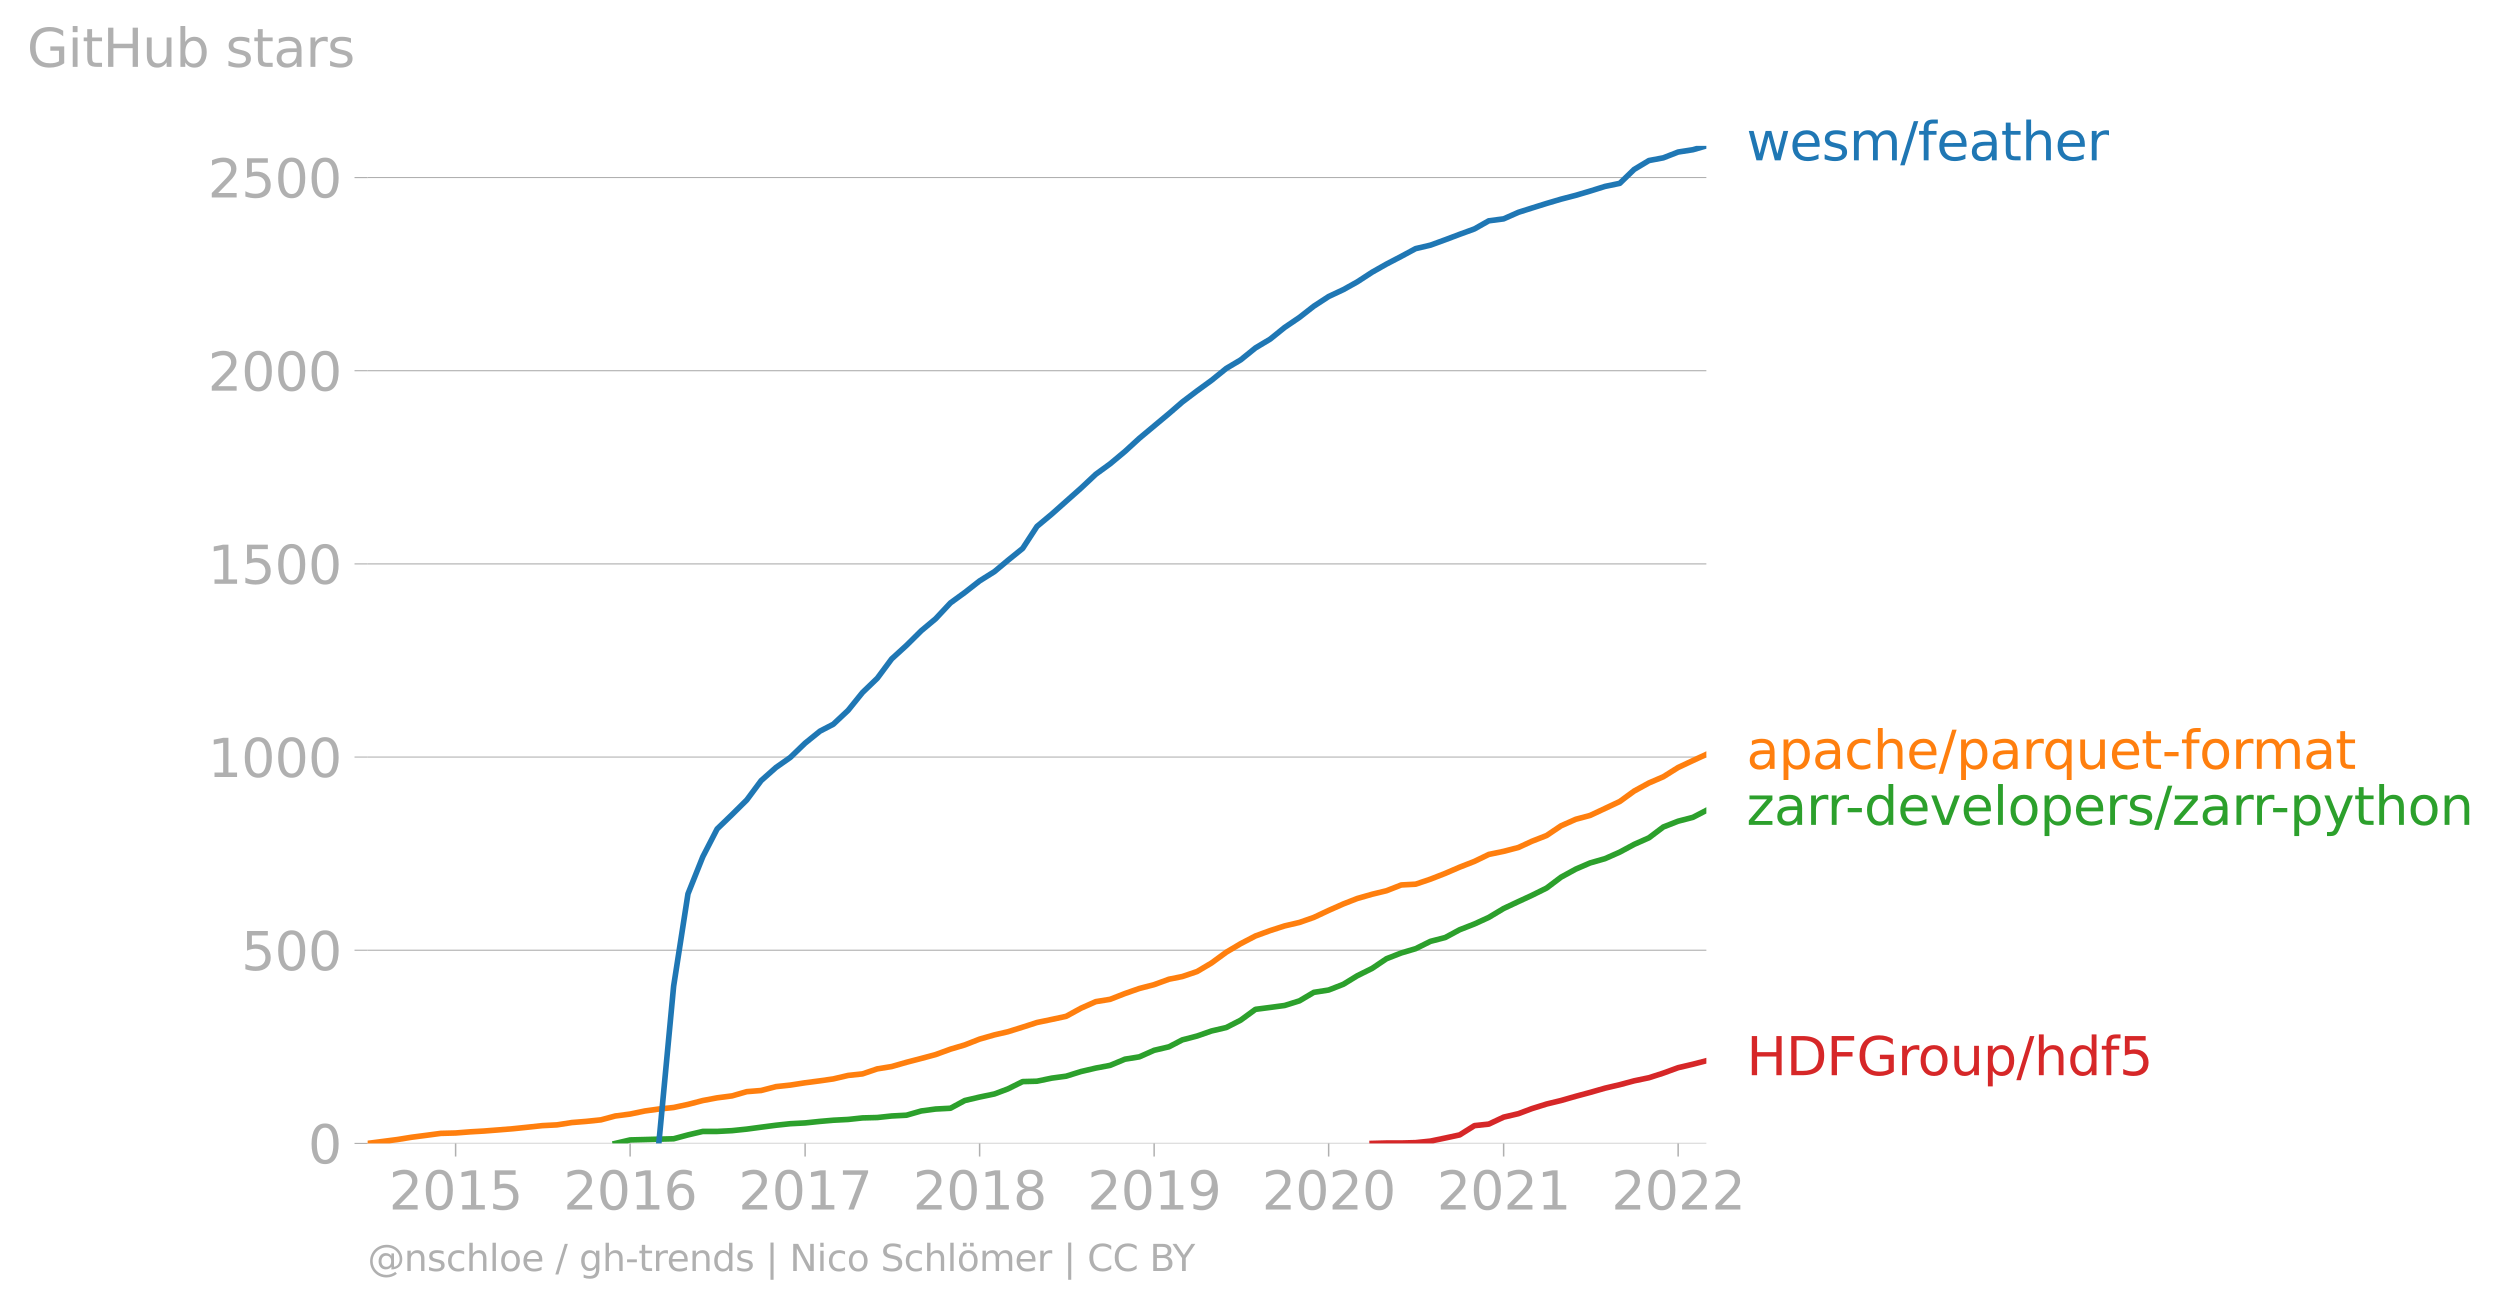 <svg xmlns:xlink="http://www.w3.org/1999/xlink" width="889.211" height="464.731" viewBox="0 0 666.908 348.549" xmlns="http://www.w3.org/2000/svg"><defs><style>*{stroke-linejoin:round;stroke-linecap:butt}</style></defs><g id="figure_1"><path d="M0 348.549h666.908V0H0v348.549z" style="fill:none" id="patch_1"/><g id="axes_1"><path d="M98.073 305.021h357.12V38.91H98.073v266.112z" style="fill:none" id="patch_2"/><g id="matplotlib.axis_1"><g id="xtick_1"><g id="line2d_1"><defs><path id="m6f85a2056d" d="M0 0v3.5" style="stroke:#b0b0b0;stroke-width:.4"/></defs><use xlink:href="#m6f85a2056d" x="121.541" y="305.021" style="fill:#b0b0b0;stroke:#b0b0b0;stroke-width:.4"/></g><g style="fill:#b0b0b0" transform="matrix(.14 0 0 -.14 103.726 322.66)" id="text_1"><defs><path id="DejaVuSans-32" d="M1228 531h2203V0H469v531q359 372 979 998 621 627 780 809 303 340 423 576 121 236 121 464 0 372-261 606-261 235-680 235-297 0-627-103-329-103-704-313v638q381 153 712 231 332 78 607 78 725 0 1156-363 431-362 431-968 0-288-108-546-107-257-392-607-78-91-497-524-418-433-1181-1211z" transform="scale(.016)"/><path id="DejaVuSans-30" d="M2034 4250q-487 0-733-480-245-479-245-1442 0-959 245-1439 246-480 733-480 491 0 736 480 246 480 246 1439 0 963-246 1442-245 480-736 480zm0 500q785 0 1199-621 414-620 414-1801 0-1178-414-1799Q2819-91 2034-91q-784 0-1198 620-414 621-414 1799 0 1181 414 1801 414 621 1198 621z" transform="scale(.016)"/><path id="DejaVuSans-31" d="M794 531h1031v3560L703 3866v575l1116 225h631V531h1031V0H794v531z" transform="scale(.016)"/><path id="DejaVuSans-35" d="M691 4666h2478v-532H1269V2991q137 47 274 70 138 23 276 23 781 0 1237-428 457-428 457-1159 0-753-469-1171Q2575-91 1722-91q-294 0-599 50Q819 9 494 109v635q281-153 581-228t634-75q541 0 856 284 316 284 316 772 0 487-316 771-315 285-856 285-253 0-505-56-251-56-513-175v2344z" transform="scale(.016)"/></defs><use xlink:href="#DejaVuSans-32"/><use xlink:href="#DejaVuSans-30" x="63.623"/><use xlink:href="#DejaVuSans-31" x="127.246"/><use xlink:href="#DejaVuSans-35" x="190.869"/></g></g><g id="xtick_2"><use xlink:href="#m6f85a2056d" x="168.094" y="305.021" style="fill:#b0b0b0;stroke:#b0b0b0;stroke-width:.4" id="line2d_2"/><g style="fill:#b0b0b0" transform="matrix(.14 0 0 -.14 150.28 322.66)" id="text_2"><defs><path id="DejaVuSans-36" d="M2113 2584q-425 0-674-291-248-290-248-796 0-503 248-796 249-292 674-292t673 292q248 293 248 796 0 506-248 796-248 291-673 291zm1253 1979v-575q-238 112-480 171-242 60-480 60-625 0-955-422-329-422-376-1275 184 272 462 417 279 145 613 145 703 0 1111-427 408-426 408-1160 0-719-425-1154Q2819-91 2113-91q-810 0-1238 620-428 621-428 1799 0 1106 525 1764t1409 658q238 0 480-47t505-140z" transform="scale(.016)"/></defs><use xlink:href="#DejaVuSans-32"/><use xlink:href="#DejaVuSans-30" x="63.623"/><use xlink:href="#DejaVuSans-31" x="127.246"/><use xlink:href="#DejaVuSans-36" x="190.869"/></g></g><g id="xtick_3"><use xlink:href="#m6f85a2056d" x="214.775" y="305.021" style="fill:#b0b0b0;stroke:#b0b0b0;stroke-width:.4" id="line2d_3"/><g style="fill:#b0b0b0" transform="matrix(.14 0 0 -.14 196.96 322.66)" id="text_3"><defs><path id="DejaVuSans-37" d="M525 4666h3000v-269L1831 0h-659l1594 4134H525v532z" transform="scale(.016)"/></defs><use xlink:href="#DejaVuSans-32"/><use xlink:href="#DejaVuSans-30" x="63.623"/><use xlink:href="#DejaVuSans-31" x="127.246"/><use xlink:href="#DejaVuSans-37" x="190.869"/></g></g><g id="xtick_4"><use xlink:href="#m6f85a2056d" x="261.328" y="305.021" style="fill:#b0b0b0;stroke:#b0b0b0;stroke-width:.4" id="line2d_4"/><g style="fill:#b0b0b0" transform="matrix(.14 0 0 -.14 243.513 322.66)" id="text_4"><defs><path id="DejaVuSans-38" d="M2034 2216q-450 0-708-241-257-241-257-662 0-422 257-663 258-241 708-241t709 242q260 243 260 662 0 421-258 662-257 241-711 241zm-631 268q-406 100-633 378-226 279-226 679 0 559 398 884 399 325 1092 325 697 0 1094-325t397-884q0-400-227-679-226-278-629-378 456-106 710-416 255-309 255-755 0-679-414-1042Q2806-91 2034-91q-771 0-1186 362-414 363-414 1042 0 446 256 755 257 310 713 416zm-231 997q0-362 226-565 227-203 636-203 407 0 636 203 230 203 230 565 0 363-230 566-229 203-636 203-409 0-636-203-226-203-226-566z" transform="scale(.016)"/></defs><use xlink:href="#DejaVuSans-32"/><use xlink:href="#DejaVuSans-30" x="63.623"/><use xlink:href="#DejaVuSans-31" x="127.246"/><use xlink:href="#DejaVuSans-38" x="190.869"/></g></g><g id="xtick_5"><use xlink:href="#m6f85a2056d" x="307.881" y="305.021" style="fill:#b0b0b0;stroke:#b0b0b0;stroke-width:.4" id="line2d_5"/><g style="fill:#b0b0b0" transform="matrix(.14 0 0 -.14 290.066 322.66)" id="text_5"><defs><path id="DejaVuSans-39" d="M703 97v575q238-113 481-172 244-59 479-59 625 0 954 420 330 420 377 1277-181-269-460-413-278-144-615-144-700 0-1108 423-408 424-408 1159 0 718 425 1152 425 435 1131 435 810 0 1236-621 427-620 427-1801 0-1103-524-1761Q2575-91 1691-91q-238 0-482 47Q966 3 703 97zm1256 1978q425 0 673 290 249 291 249 798 0 503-249 795-248 292-673 292t-673-292q-248-292-248-795 0-507 248-798 248-290 673-290z" transform="scale(.016)"/></defs><use xlink:href="#DejaVuSans-32"/><use xlink:href="#DejaVuSans-30" x="63.623"/><use xlink:href="#DejaVuSans-31" x="127.246"/><use xlink:href="#DejaVuSans-39" x="190.869"/></g></g><g id="xtick_6"><use xlink:href="#m6f85a2056d" x="354.434" y="305.021" style="fill:#b0b0b0;stroke:#b0b0b0;stroke-width:.4" id="line2d_6"/><g style="fill:#b0b0b0" transform="matrix(.14 0 0 -.14 336.62 322.66)" id="text_6"><use xlink:href="#DejaVuSans-32"/><use xlink:href="#DejaVuSans-30" x="63.623"/><use xlink:href="#DejaVuSans-32" x="127.246"/><use xlink:href="#DejaVuSans-30" x="190.869"/></g></g><g id="xtick_7"><use xlink:href="#m6f85a2056d" x="401.115" y="305.021" style="fill:#b0b0b0;stroke:#b0b0b0;stroke-width:.4" id="line2d_7"/><g style="fill:#b0b0b0" transform="matrix(.14 0 0 -.14 383.3 322.66)" id="text_7"><use xlink:href="#DejaVuSans-32"/><use xlink:href="#DejaVuSans-30" x="63.623"/><use xlink:href="#DejaVuSans-32" x="127.246"/><use xlink:href="#DejaVuSans-31" x="190.869"/></g></g><g id="xtick_8"><use xlink:href="#m6f85a2056d" x="447.668" y="305.021" style="fill:#b0b0b0;stroke:#b0b0b0;stroke-width:.4" id="line2d_8"/><g style="fill:#b0b0b0" transform="matrix(.14 0 0 -.14 429.853 322.66)" id="text_8"><use xlink:href="#DejaVuSans-32"/><use xlink:href="#DejaVuSans-30" x="63.623"/><use xlink:href="#DejaVuSans-32" x="127.246"/><use xlink:href="#DejaVuSans-32" x="190.869"/></g></g></g><g id="matplotlib.axis_2"><g id="ytick_1"><path d="M98.073 305.021h357.12" clip-path="url(#p05a03f99e1)" style="fill:none;stroke:#b0b0b0;stroke-width:.3;stroke-linecap:square" id="line2d_9"/><g id="line2d_10"><defs><path id="m9883608acd" d="M0 0h-3.5" style="stroke:#b0b0b0;stroke-width:.3"/></defs><use xlink:href="#m9883608acd" x="98.073" y="305.021" style="fill:#b0b0b0;stroke:#b0b0b0;stroke-width:.3"/></g><use xlink:href="#DejaVuSans-30" style="fill:#b0b0b0" transform="matrix(.14 0 0 -.14 82.166 310.34)" id="text_9"/></g><g id="ytick_2"><path d="M98.073 253.49h357.12" clip-path="url(#p05a03f99e1)" style="fill:none;stroke:#b0b0b0;stroke-width:.3;stroke-linecap:square" id="line2d_11"/><use xlink:href="#m9883608acd" x="98.073" y="253.489" style="fill:#b0b0b0;stroke:#b0b0b0;stroke-width:.3" id="line2d_12"/><g style="fill:#b0b0b0" transform="matrix(.14 0 0 -.14 64.35 258.808)" id="text_10"><use xlink:href="#DejaVuSans-35"/><use xlink:href="#DejaVuSans-30" x="63.623"/><use xlink:href="#DejaVuSans-30" x="127.246"/></g></g><g id="ytick_3"><path d="M98.073 201.957h357.12" clip-path="url(#p05a03f99e1)" style="fill:none;stroke:#b0b0b0;stroke-width:.3;stroke-linecap:square" id="line2d_13"/><use xlink:href="#m9883608acd" x="98.073" y="201.957" style="fill:#b0b0b0;stroke:#b0b0b0;stroke-width:.3" id="line2d_14"/><g style="fill:#b0b0b0" transform="matrix(.14 0 0 -.14 55.443 207.276)" id="text_11"><use xlink:href="#DejaVuSans-31"/><use xlink:href="#DejaVuSans-30" x="63.623"/><use xlink:href="#DejaVuSans-30" x="127.246"/><use xlink:href="#DejaVuSans-30" x="190.869"/></g></g><g id="ytick_4"><path d="M98.073 150.425h357.12" clip-path="url(#p05a03f99e1)" style="fill:none;stroke:#b0b0b0;stroke-width:.3;stroke-linecap:square" id="line2d_15"/><use xlink:href="#m9883608acd" x="98.073" y="150.425" style="fill:#b0b0b0;stroke:#b0b0b0;stroke-width:.3" id="line2d_16"/><g style="fill:#b0b0b0" transform="matrix(.14 0 0 -.14 55.443 155.744)" id="text_12"><use xlink:href="#DejaVuSans-31"/><use xlink:href="#DejaVuSans-35" x="63.623"/><use xlink:href="#DejaVuSans-30" x="127.246"/><use xlink:href="#DejaVuSans-30" x="190.869"/></g></g><g id="ytick_5"><path d="M98.073 98.893h357.12" clip-path="url(#p05a03f99e1)" style="fill:none;stroke:#b0b0b0;stroke-width:.3;stroke-linecap:square" id="line2d_17"/><use xlink:href="#m9883608acd" x="98.073" y="98.893" style="fill:#b0b0b0;stroke:#b0b0b0;stroke-width:.3" id="line2d_18"/><g style="fill:#b0b0b0" transform="matrix(.14 0 0 -.14 55.443 104.212)" id="text_13"><use xlink:href="#DejaVuSans-32"/><use xlink:href="#DejaVuSans-30" x="63.623"/><use xlink:href="#DejaVuSans-30" x="127.246"/><use xlink:href="#DejaVuSans-30" x="190.869"/></g></g><g id="ytick_6"><path d="M98.073 47.36h357.12" clip-path="url(#p05a03f99e1)" style="fill:none;stroke:#b0b0b0;stroke-width:.3;stroke-linecap:square" id="line2d_19"/><use xlink:href="#m9883608acd" x="98.073" y="47.361" style="fill:#b0b0b0;stroke:#b0b0b0;stroke-width:.3" id="line2d_20"/><g style="fill:#b0b0b0" transform="matrix(.14 0 0 -.14 55.443 52.68)" id="text_14"><use xlink:href="#DejaVuSans-32"/><use xlink:href="#DejaVuSans-35" x="63.623"/><use xlink:href="#DejaVuSans-30" x="127.246"/><use xlink:href="#DejaVuSans-30" x="190.869"/></g></g><g style="fill:#b0b0b0" transform="matrix(.14 0 0 -.14 7.2 17.838)" id="text_15"><defs><path id="DejaVuSans-47" d="M3809 666v1253H2778v519h1656V434q-365-259-806-392-440-133-940-133-1094 0-1712 639-617 640-617 1780 0 1144 617 1783 618 639 1712 639 456 0 867-113 411-112 758-331v-672q-350 297-744 447t-828 150q-857 0-1287-478-429-478-429-1425 0-944 429-1422 430-478 1287-478 334 0 596 58 263 58 472 180z" transform="scale(.016)"/><path id="DejaVuSans-69" d="M603 3500h575V0H603v3500zm0 1363h575v-729H603v729z" transform="scale(.016)"/><path id="DejaVuSans-74" d="M1172 4494v-994h1184v-447H1172V1153q0-428 117-550t477-122h590V0h-590q-666 0-919 248-253 249-253 905v1900H172v447h422v994h578z" transform="scale(.016)"/><path id="DejaVuSans-48" d="M628 4666h631V2753h2294v1913h631V0h-631v2222H1259V0H628v4666z" transform="scale(.016)"/><path id="DejaVuSans-75" d="M544 1381v2119h575V1403q0-497 193-746 194-248 582-248 465 0 735 297 271 297 271 810v1984h575V0h-575v538q-209-319-486-474-276-155-642-155-603 0-916 375-312 375-312 1097zm1447 2203z" transform="scale(.016)"/><path id="DejaVuSans-62" d="M3116 1747q0 634-261 995t-717 361q-457 0-718-361t-261-995q0-634 261-995t718-361q456 0 717 361t261 995zM1159 2969q182 312 458 463 277 152 661 152 638 0 1036-506 399-506 399-1331T3314 415Q2916-91 2278-91q-384 0-661 152-276 152-458 464V0H581v4863h578V2969z" transform="scale(.016)"/><path id="DejaVuSans-73" d="M2834 3397v-544q-243 125-506 187-262 63-544 63-428 0-642-131t-214-394q0-200 153-314t616-217l197-44q612-131 870-370t258-667q0-488-386-773Q2250-91 1575-91q-281 0-586 55T347 128v594q319-166 628-249 309-82 613-82 406 0 624 139 219 139 219 392 0 234-158 359-157 125-692 241l-200 47q-534 112-772 345-237 233-237 639 0 494 350 762 350 269 994 269 318 0 599-47 282-46 519-140z" transform="scale(.016)"/><path id="DejaVuSans-61" d="M2194 1759q-697 0-966-159t-269-544q0-306 202-486 202-179 548-179 479 0 768 339t289 901v128h-572zm1147 238V0h-575v531q-197-318-491-470T1556-91q-537 0-855 302-317 302-317 808 0 590 395 890 396 300 1180 300h807v57q0 397-261 614t-733 217q-300 0-585-72-284-72-546-216v532q315 122 612 182 297 61 578 61 760 0 1135-394 375-393 375-1193z" transform="scale(.016)"/><path id="DejaVuSans-72" d="M2631 2963q-97 56-211 82-114 27-251 27-488 0-749-317t-261-911V0H581v3500h578v-544q182 319 472 473 291 155 707 155 59 0 131-8 72-7 159-23l3-590z" transform="scale(.016)"/></defs><use xlink:href="#DejaVuSans-47"/><use xlink:href="#DejaVuSans-69" x="77.49"/><use xlink:href="#DejaVuSans-74" x="105.273"/><use xlink:href="#DejaVuSans-48" x="144.482"/><use xlink:href="#DejaVuSans-75" x="219.678"/><use xlink:href="#DejaVuSans-62" x="283.057"/><use xlink:href="#DejaVuSans-20" x="346.533"/><use xlink:href="#DejaVuSans-73" x="378.32"/><use xlink:href="#DejaVuSans-74" x="430.42"/><use xlink:href="#DejaVuSans-61" x="469.629"/><use xlink:href="#DejaVuSans-72" x="530.908"/><use xlink:href="#DejaVuSans-73" x="572.021"/></g></g><path d="m366.04 305.021 3.827-.103h3.954l3.826-.103 3.954-.412 3.954-.825 3.826-.824 3.954-2.474 3.826-.412 3.954-1.855 3.954-.928 3.571-1.34 3.954-1.236 3.826-.928 3.954-1.134 3.826-1.03 3.954-1.134 3.954-.927 3.826-1.031 3.954-.825 3.826-1.236 3.954-1.443 3.954-.928 3.571-.927" clip-path="url(#p05a03f99e1)" style="fill:none;stroke:#d62728;stroke-width:1.5;stroke-linecap:square" id="line2d_21"/><path d="m164.14 305.021 3.954-.927 3.954-.103 3.699-.103 3.954-.103 3.826-1.031 3.954-.928h3.826l3.954-.206 3.954-.412 3.826-.515 3.954-.516 3.826-.412 3.954-.206 3.954-.412 3.57-.31 3.955-.206 3.826-.412 3.954-.103 3.826-.412 3.954-.206 3.954-1.134 3.826-.515 3.954-.207 3.826-2.06 3.954-.928 3.954-.825 3.571-1.34 3.954-1.958 3.826-.103 3.954-.825 3.826-.515 3.954-1.237 3.954-.927 3.826-.722 3.954-1.649 3.826-.618 3.954-1.752 3.954-.928 3.571-1.855 3.954-1.03 3.826-1.34 3.954-.928 3.826-1.958 3.954-2.886 3.954-.515 3.826-.516 3.954-1.236 3.826-2.268 3.954-.618 3.954-1.546 3.699-2.268 3.954-1.958 3.826-2.576 3.954-1.546 3.826-1.134 3.954-1.958 3.954-1.031 3.826-2.061 3.954-1.546 3.826-1.752 3.954-2.37 3.954-1.856 3.571-1.649 3.954-1.958 3.826-2.886 3.954-2.164 3.826-1.65 3.954-1.133 3.954-1.752 3.826-2.061 3.954-1.753 3.826-2.885 3.954-1.546 3.954-1.031 3.571-1.855" clip-path="url(#p05a03f99e1)" style="fill:none;stroke:#2ca02c;stroke-width:1.5;stroke-linecap:square" id="line2d_22"/><path d="m98.073 305.021 3.954-.515 3.954-.515 3.826-.619 3.954-.515 3.826-.515 3.954-.103 3.954-.31 3.571-.206 3.954-.309 3.826-.31 3.954-.411 3.826-.413 3.954-.206 3.954-.618 3.826-.31 3.954-.412 3.826-1.03 3.954-.516 3.954-.824 3.699-.515 3.954-.413 3.826-.824 3.954-1.03 3.826-.722 3.954-.516 3.954-1.133 3.826-.31 3.954-1.03 3.826-.412 3.954-.619 3.954-.515 3.57-.515 3.955-.928 3.826-.412 3.954-1.34 3.826-.618 3.954-1.134 3.954-1.03 3.826-1.031 3.954-1.443 3.826-1.134 3.954-1.546 3.954-1.134 3.571-.824 3.954-1.237 3.826-1.237 3.954-.824 3.826-.825 3.954-2.164 3.954-1.752 3.826-.619 3.954-1.546 3.826-1.34 3.954-1.03 3.954-1.443 3.571-.721 3.954-1.34 3.826-2.268 3.954-2.886 3.826-2.267 3.954-2.061 3.954-1.443 3.826-1.237 3.954-.927 3.826-1.34 3.954-1.855 3.954-1.753 3.699-1.442 3.954-1.134 3.826-.928 3.954-1.546 3.826-.206 3.954-1.34 3.954-1.546 3.826-1.649 3.954-1.546 3.826-1.855 3.954-.824 3.954-1.03 3.571-1.65 3.954-1.546 3.826-2.577 3.954-1.752 3.826-1.03 3.954-1.855 3.954-1.856 3.826-2.782 3.954-2.165 3.826-1.649 3.954-2.473 3.954-1.855 3.571-1.65" clip-path="url(#p05a03f99e1)" style="fill:none;stroke:#ff7f0e;stroke-width:1.5;stroke-linecap:square" id="line2d_23"/><g style="fill:#1f77b4" transform="matrix(.14 0 0 -.14 465.907 42.772)" id="text_16"><defs><path id="DejaVuSans-77" d="M269 3500h575l719-2731 715 2731h678l719-2731 716 2731h575L4050 0h-678l-753 2869L1863 0h-679L269 3500z" transform="scale(.016)"/><path id="DejaVuSans-65" d="M3597 1894v-281H953q38-594 358-905t892-311q331 0 642 81t618 244V178Q3153 47 2828-22t-659-69q-838 0-1327 487-489 488-489 1320 0 859 464 1363 464 505 1252 505 706 0 1117-455 411-454 411-1235zm-575 169q-6 471-264 752-258 282-683 282-481 0-770-272t-333-766l2050 4z" transform="scale(.016)"/><path id="DejaVuSans-6d" d="M3328 2828q216 388 516 572t706 184q547 0 844-383 297-382 297-1088V0h-578v2094q0 503-179 746-178 244-543 244-447 0-707-297-259-296-259-809V0h-578v2094q0 506-178 748t-550 242q-441 0-701-298-259-298-259-808V0H581v3500h578v-544q197 322 472 475t653 153q382 0 649-194 267-193 395-562z" transform="scale(.016)"/><path id="DejaVuSans-2f" d="M1625 4666h531L531-594H0l1625 5260z" transform="scale(.016)"/><path id="DejaVuSans-66" d="M2375 4863v-479h-550q-309 0-430-125-120-125-120-450v-309h947v-447h-947V0H697v3053H147v447h550v244q0 584 272 851 272 268 862 268h544z" transform="scale(.016)"/><path id="DejaVuSans-68" d="M3513 2113V0h-575v2094q0 497-194 743-194 247-581 247-466 0-735-297-269-296-269-809V0H581v4863h578V2956q207 316 486 472 280 156 646 156 603 0 912-373 310-373 310-1098z" transform="scale(.016)"/></defs><use xlink:href="#DejaVuSans-77"/><use xlink:href="#DejaVuSans-65" x="81.787"/><use xlink:href="#DejaVuSans-73" x="143.311"/><use xlink:href="#DejaVuSans-6d" x="195.41"/><use xlink:href="#DejaVuSans-2f" x="292.822"/><use xlink:href="#DejaVuSans-66" x="326.514"/><use xlink:href="#DejaVuSans-65" x="361.719"/><use xlink:href="#DejaVuSans-61" x="423.242"/><use xlink:href="#DejaVuSans-74" x="484.521"/><use xlink:href="#DejaVuSans-68" x="523.73"/><use xlink:href="#DejaVuSans-65" x="587.109"/><use xlink:href="#DejaVuSans-72" x="648.633"/></g><g style="fill:#ff7f0e" transform="matrix(.14 0 0 -.14 465.907 205.099)" id="text_17"><defs><path id="DejaVuSans-70" d="M1159 525v-1856H581v4831h578v-531q182 312 458 463 277 152 661 152 638 0 1036-506 399-506 399-1331T3314 415Q2916-91 2278-91q-384 0-661 152-276 152-458 464zm1957 1222q0 634-261 995t-717 361q-457 0-718-361t-261-995q0-634 261-995t718-361q456 0 717 361t261 995z" transform="scale(.016)"/><path id="DejaVuSans-63" d="M3122 3366v-538q-244 135-489 202t-495 67q-560 0-870-355-309-354-309-995t309-996q310-354 870-354 250 0 495 67t489 202V134Q2881 22 2623-34q-257-57-548-57-791 0-1257 497-465 497-465 1341 0 856 470 1346 471 491 1290 491 265 0 518-55 253-54 491-163z" transform="scale(.016)"/><path id="DejaVuSans-71" d="M947 1747q0-634 261-995t717-361q456 0 718 361 263 361 263 995t-263 995q-262 361-718 361t-717-361q-261-361-261-995zM2906 525q-181-312-458-464-276-152-664-152-634 0-1033 506-398 507-398 1332t398 1331q399 506 1033 506 388 0 664-152 277-151 458-463v531h575v-4831h-575V525z" transform="scale(.016)"/><path id="DejaVuSans-2d" d="M313 2009h1684v-512H313v512z" transform="scale(.016)"/><path id="DejaVuSans-6f" d="M1959 3097q-462 0-731-361t-269-989q0-628 267-989 268-361 733-361 460 0 728 362 269 363 269 988 0 622-269 986-268 364-728 364zm0 487q750 0 1178-488 429-487 429-1349 0-859-429-1349Q2709-91 1959-91q-753 0-1180 489-426 490-426 1349 0 862 426 1349 427 488 1180 488z" transform="scale(.016)"/></defs><use xlink:href="#DejaVuSans-61"/><use xlink:href="#DejaVuSans-70" x="61.279"/><use xlink:href="#DejaVuSans-61" x="124.756"/><use xlink:href="#DejaVuSans-63" x="186.035"/><use xlink:href="#DejaVuSans-68" x="241.016"/><use xlink:href="#DejaVuSans-65" x="304.395"/><use xlink:href="#DejaVuSans-2f" x="365.918"/><use xlink:href="#DejaVuSans-70" x="399.609"/><use xlink:href="#DejaVuSans-61" x="463.086"/><use xlink:href="#DejaVuSans-72" x="524.365"/><use xlink:href="#DejaVuSans-71" x="563.729"/><use xlink:href="#DejaVuSans-75" x="627.205"/><use xlink:href="#DejaVuSans-65" x="690.584"/><use xlink:href="#DejaVuSans-74" x="752.107"/><use xlink:href="#DejaVuSans-2d" x="791.316"/><use xlink:href="#DejaVuSans-66" x="827.4"/><use xlink:href="#DejaVuSans-6f" x="862.605"/><use xlink:href="#DejaVuSans-72" x="923.787"/><use xlink:href="#DejaVuSans-6d" x="963.15"/><use xlink:href="#DejaVuSans-61" x="1060.563"/><use xlink:href="#DejaVuSans-74" x="1121.842"/></g><g style="fill:#2ca02c" transform="matrix(.14 0 0 -.14 465.907 220.043)" id="text_18"><defs><path id="DejaVuSans-7a" d="M353 3500h2731v-525L922 459h2162V0H275v525l2163 2516H353v459z" transform="scale(.016)"/><path id="DejaVuSans-64" d="M2906 2969v1894h575V0h-575v525q-181-312-458-464-276-152-664-152-634 0-1033 506-398 507-398 1332t398 1331q399 506 1033 506 388 0 664-152 277-151 458-463zM947 1747q0-634 261-995t717-361q456 0 718 361 263 361 263 995t-263 995q-262 361-718 361t-717-361q-261-361-261-995z" transform="scale(.016)"/><path id="DejaVuSans-76" d="M191 3500h609L1894 563l1094 2937h609L2284 0h-781L191 3500z" transform="scale(.016)"/><path id="DejaVuSans-6c" d="M603 4863h575V0H603v4863z" transform="scale(.016)"/><path id="DejaVuSans-79" d="M2059-325q-243-625-475-815-231-191-618-191H506v481h338q237 0 368 113 132 112 291 531l103 262L191 3500h609L1894 763l1094 2737h609L2059-325z" transform="scale(.016)"/><path id="DejaVuSans-6e" d="M3513 2113V0h-575v2094q0 497-194 743-194 247-581 247-466 0-735-297-269-296-269-809V0H581v3500h578v-544q207 316 486 472 280 156 646 156 603 0 912-373 310-373 310-1098z" transform="scale(.016)"/></defs><use xlink:href="#DejaVuSans-7a"/><use xlink:href="#DejaVuSans-61" x="52.49"/><use xlink:href="#DejaVuSans-72" x="113.77"/><use xlink:href="#DejaVuSans-72" x="153.133"/><use xlink:href="#DejaVuSans-2d" x="187.871"/><use xlink:href="#DejaVuSans-64" x="223.955"/><use xlink:href="#DejaVuSans-65" x="287.432"/><use xlink:href="#DejaVuSans-76" x="348.955"/><use xlink:href="#DejaVuSans-65" x="408.135"/><use xlink:href="#DejaVuSans-6c" x="469.658"/><use xlink:href="#DejaVuSans-6f" x="497.441"/><use xlink:href="#DejaVuSans-70" x="558.623"/><use xlink:href="#DejaVuSans-65" x="622.1"/><use xlink:href="#DejaVuSans-72" x="683.623"/><use xlink:href="#DejaVuSans-73" x="724.736"/><use xlink:href="#DejaVuSans-2f" x="776.836"/><use xlink:href="#DejaVuSans-7a" x="810.527"/><use xlink:href="#DejaVuSans-61" x="863.018"/><use xlink:href="#DejaVuSans-72" x="924.297"/><use xlink:href="#DejaVuSans-72" x="963.66"/><use xlink:href="#DejaVuSans-2d" x="998.398"/><use xlink:href="#DejaVuSans-70" x="1034.482"/><use xlink:href="#DejaVuSans-79" x="1097.959"/><use xlink:href="#DejaVuSans-74" x="1157.139"/><use xlink:href="#DejaVuSans-68" x="1196.348"/><use xlink:href="#DejaVuSans-6f" x="1259.727"/><use xlink:href="#DejaVuSans-6e" x="1320.908"/></g><g style="fill:#d62728" transform="matrix(.14 0 0 -.14 465.907 286.829)" id="text_19"><defs><path id="DejaVuSans-44" d="M1259 4147V519h763q966 0 1414 437 448 438 448 1382 0 937-448 1373t-1414 436h-763zm-631 519h1297q1356 0 1990-564 635-564 635-1764 0-1207-638-1773Q3275 0 1925 0H628v4666z" transform="scale(.016)"/><path id="DejaVuSans-46" d="M628 4666h2681v-532H1259V2759h1850v-531H1259V0H628v4666z" transform="scale(.016)"/></defs><use xlink:href="#DejaVuSans-48"/><use xlink:href="#DejaVuSans-44" x="75.195"/><use xlink:href="#DejaVuSans-46" x="152.197"/><use xlink:href="#DejaVuSans-47" x="209.717"/><use xlink:href="#DejaVuSans-72" x="287.207"/><use xlink:href="#DejaVuSans-6f" x="326.07"/><use xlink:href="#DejaVuSans-75" x="387.252"/><use xlink:href="#DejaVuSans-70" x="450.631"/><use xlink:href="#DejaVuSans-2f" x="514.107"/><use xlink:href="#DejaVuSans-68" x="547.799"/><use xlink:href="#DejaVuSans-64" x="611.178"/><use xlink:href="#DejaVuSans-66" x="674.654"/><use xlink:href="#DejaVuSans-35" x="709.859"/></g><g style="fill:#b0b0b0" transform="matrix(.097 0 0 -.097 98.073 339.058)" id="text_20"><defs><path id="DejaVuSans-40" d="M2381 1678q0-447 222-702 222-254 610-254 384 0 604 256 221 256 221 700 0 438-225 695-225 258-607 258-378 0-602-256-223-256-223-697zm1703-934q-187-241-429-355t-564-114q-538 0-874 389t-336 1014q0 625 337 1015 338 391 873 391 322 0 565-117 244-117 428-354v409h447V722q457 69 714 417 258 349 258 902 0 334-99 628-98 294-298 544-325 409-792 626t-1017 217q-384 0-738-102-353-101-653-301-490-319-767-836-276-517-276-1120 0-497 179-932 180-434 521-765 328-325 759-495 431-171 922-171 403 0 792 136t714 389l281-347q-390-303-851-464t-936-161q-578 0-1091 205-512 205-912 595Q841 78 631 592q-209 514-209 1105 0 569 212 1084 213 516 607 907 403 396 931 607t1119 211q662 0 1229-272 568-271 952-771 234-307 357-666 124-359 124-744 0-822-497-1297T4084 263v481z" transform="scale(.016)"/><path id="DejaVuSans-67" d="M2906 1791q0 625-258 968-257 344-723 344-462 0-720-344-258-343-258-968 0-622 258-966t720-344q466 0 723 344 258 344 258 966zm575-1357q0-893-397-1329-396-436-1215-436-303 0-572 45t-522 139v559q253-137 500-202 247-66 503-66 566 0 847 295t281 892v285q-178-310-456-463T1784 0Q1141 0 747 490 353 981 353 1791q0 812 394 1302 394 491 1037 491 388 0 666-153t456-462v531h575V434z" transform="scale(.016)"/><path id="DejaVuSans-7c" d="M1344 4891v-6400H813v6400h531z" transform="scale(.016)"/><path id="DejaVuSans-4e" d="M628 4666h850L3547 763v3903h612V0h-850L1241 3903V0H628v4666z" transform="scale(.016)"/><path id="DejaVuSans-53" d="M3425 4513v-616q-359 172-678 256-319 85-616 85-515 0-795-200t-280-569q0-310 186-468 186-157 705-254l381-78q706-135 1042-474t336-907q0-679-455-1029Q2797-91 1919-91q-331 0-705 75-373 75-773 222v650q384-215 753-325 369-109 725-109 540 0 834 212 294 213 294 607 0 343-211 537t-692 291l-385 75q-706 140-1022 440-315 300-315 835 0 619 436 975t1201 356q329 0 669-60 341-59 697-177z" transform="scale(.016)"/><path id="DejaVuSans-f6" d="M1959 3097q-462 0-731-361t-269-989q0-628 267-989 268-361 733-361 460 0 728 362 269 363 269 988 0 622-269 986-268 364-728 364zm0 487q750 0 1178-488 429-487 429-1349 0-859-429-1349Q2709-91 1959-91q-753 0-1180 489-426 490-426 1349 0 862 426 1349 427 488 1180 488zm295 1266h634v-631h-634v631zm-1222 0h634v-631h-634v631z" transform="scale(.016)"/><path id="DejaVuSans-43" d="M4122 4306v-665q-319 297-680 443-361 147-767 147-800 0-1225-489t-425-1414q0-922 425-1411t1225-489q406 0 767 147t680 444V359q-331-225-702-338-370-112-782-112-1060 0-1670 648-609 649-609 1771 0 1125 609 1773 610 649 1670 649 418 0 788-111 371-111 696-333z" transform="scale(.016)"/><path id="DejaVuSans-42" d="M1259 2228V519h1013q509 0 754 211 246 211 246 645 0 438-246 645-245 208-754 208H1259zm0 1919V2741h935q462 0 688 173 227 174 227 530 0 353-227 528-226 175-688 175h-935zm-631 519h1613q722 0 1112-300 391-300 391-853 0-429-200-682t-588-315q466-100 724-418 258-317 258-792 0-625-425-966Q3088 0 2303 0H628v4666z" transform="scale(.016)"/><path id="DejaVuSans-59" d="M-13 4666h679l1293-1919 1285 1919h678L2272 2222V0h-634v2222L-13 4666z" transform="scale(.016)"/></defs><use xlink:href="#DejaVuSans-40"/><use xlink:href="#DejaVuSans-6e" x="100"/><use xlink:href="#DejaVuSans-73" x="163.379"/><use xlink:href="#DejaVuSans-63" x="215.479"/><use xlink:href="#DejaVuSans-68" x="270.459"/><use xlink:href="#DejaVuSans-6c" x="333.838"/><use xlink:href="#DejaVuSans-6f" x="361.621"/><use xlink:href="#DejaVuSans-65" x="422.803"/><use xlink:href="#DejaVuSans-20" x="484.326"/><use xlink:href="#DejaVuSans-2f" x="516.113"/><use xlink:href="#DejaVuSans-20" x="549.805"/><use xlink:href="#DejaVuSans-67" x="581.592"/><use xlink:href="#DejaVuSans-68" x="645.068"/><use xlink:href="#DejaVuSans-2d" x="708.447"/><use xlink:href="#DejaVuSans-74" x="744.531"/><use xlink:href="#DejaVuSans-72" x="783.74"/><use xlink:href="#DejaVuSans-65" x="822.604"/><use xlink:href="#DejaVuSans-6e" x="884.127"/><use xlink:href="#DejaVuSans-64" x="947.506"/><use xlink:href="#DejaVuSans-73" x="1010.982"/><use xlink:href="#DejaVuSans-20" x="1063.082"/><use xlink:href="#DejaVuSans-7c" x="1094.869"/><use xlink:href="#DejaVuSans-20" x="1128.561"/><use xlink:href="#DejaVuSans-4e" x="1160.348"/><use xlink:href="#DejaVuSans-69" x="1235.152"/><use xlink:href="#DejaVuSans-63" x="1262.936"/><use xlink:href="#DejaVuSans-6f" x="1317.916"/><use xlink:href="#DejaVuSans-20" x="1379.098"/><use xlink:href="#DejaVuSans-53" x="1410.885"/><use xlink:href="#DejaVuSans-63" x="1474.361"/><use xlink:href="#DejaVuSans-68" x="1529.342"/><use xlink:href="#DejaVuSans-6c" x="1592.721"/><use xlink:href="#DejaVuSans-f6" x="1620.504"/><use xlink:href="#DejaVuSans-6d" x="1681.686"/><use xlink:href="#DejaVuSans-65" x="1779.098"/><use xlink:href="#DejaVuSans-72" x="1840.621"/><use xlink:href="#DejaVuSans-20" x="1881.734"/><use xlink:href="#DejaVuSans-7c" x="1913.521"/><use xlink:href="#DejaVuSans-20" x="1947.213"/><use xlink:href="#DejaVuSans-43" x="1979"/><use xlink:href="#DejaVuSans-43" x="2048.824"/><use xlink:href="#DejaVuSans-20" x="2118.648"/><use xlink:href="#DejaVuSans-42" x="2150.436"/><use xlink:href="#DejaVuSans-59" x="2213.539"/></g><path d="m175.747 305.021 3.954-41.947 3.826-24.632 3.954-9.894 3.826-7.421 3.954-3.813 3.954-3.917 3.826-5.153 3.954-3.504 3.826-2.68 3.954-3.813 3.954-3.195 3.57-1.855 3.955-3.71 3.826-4.742 3.954-3.813 3.826-5.153 3.954-3.608 3.954-3.916 3.826-3.195 3.954-4.226 3.826-2.782 3.954-3.092 3.954-2.474 3.571-2.989 3.954-3.195 3.826-5.874 3.954-3.298 3.826-3.402 3.954-3.504 3.954-3.71 3.826-2.783 3.954-3.298 3.826-3.504 3.954-3.298 3.954-3.298 3.571-3.092 3.954-2.989 3.826-2.783 3.954-3.195 3.826-2.267 3.954-3.195 3.954-2.37 3.826-3.092 3.954-2.68 3.826-2.989 3.954-2.577 3.954-1.855 3.699-2.061 3.954-2.577 3.826-2.164 3.954-2.061 3.826-2.062 3.954-.927 3.954-1.443 3.826-1.443 3.954-1.443 3.826-2.164 3.954-.516 3.954-1.752 3.571-1.133 3.954-1.237 3.826-1.134 3.954-1.03 3.826-1.134 3.954-1.237 3.954-.824 3.826-3.71 3.954-2.371 3.826-.722 3.954-1.546 3.954-.618 3.571-1.03" clip-path="url(#p05a03f99e1)" style="fill:none;stroke:#1f77b4;stroke-width:1.5;stroke-linecap:square" id="line2d_24"/></g></g><defs><clipPath id="p05a03f99e1"><path d="M98.073 38.909h357.12v266.112H98.073z"/></clipPath></defs></svg>